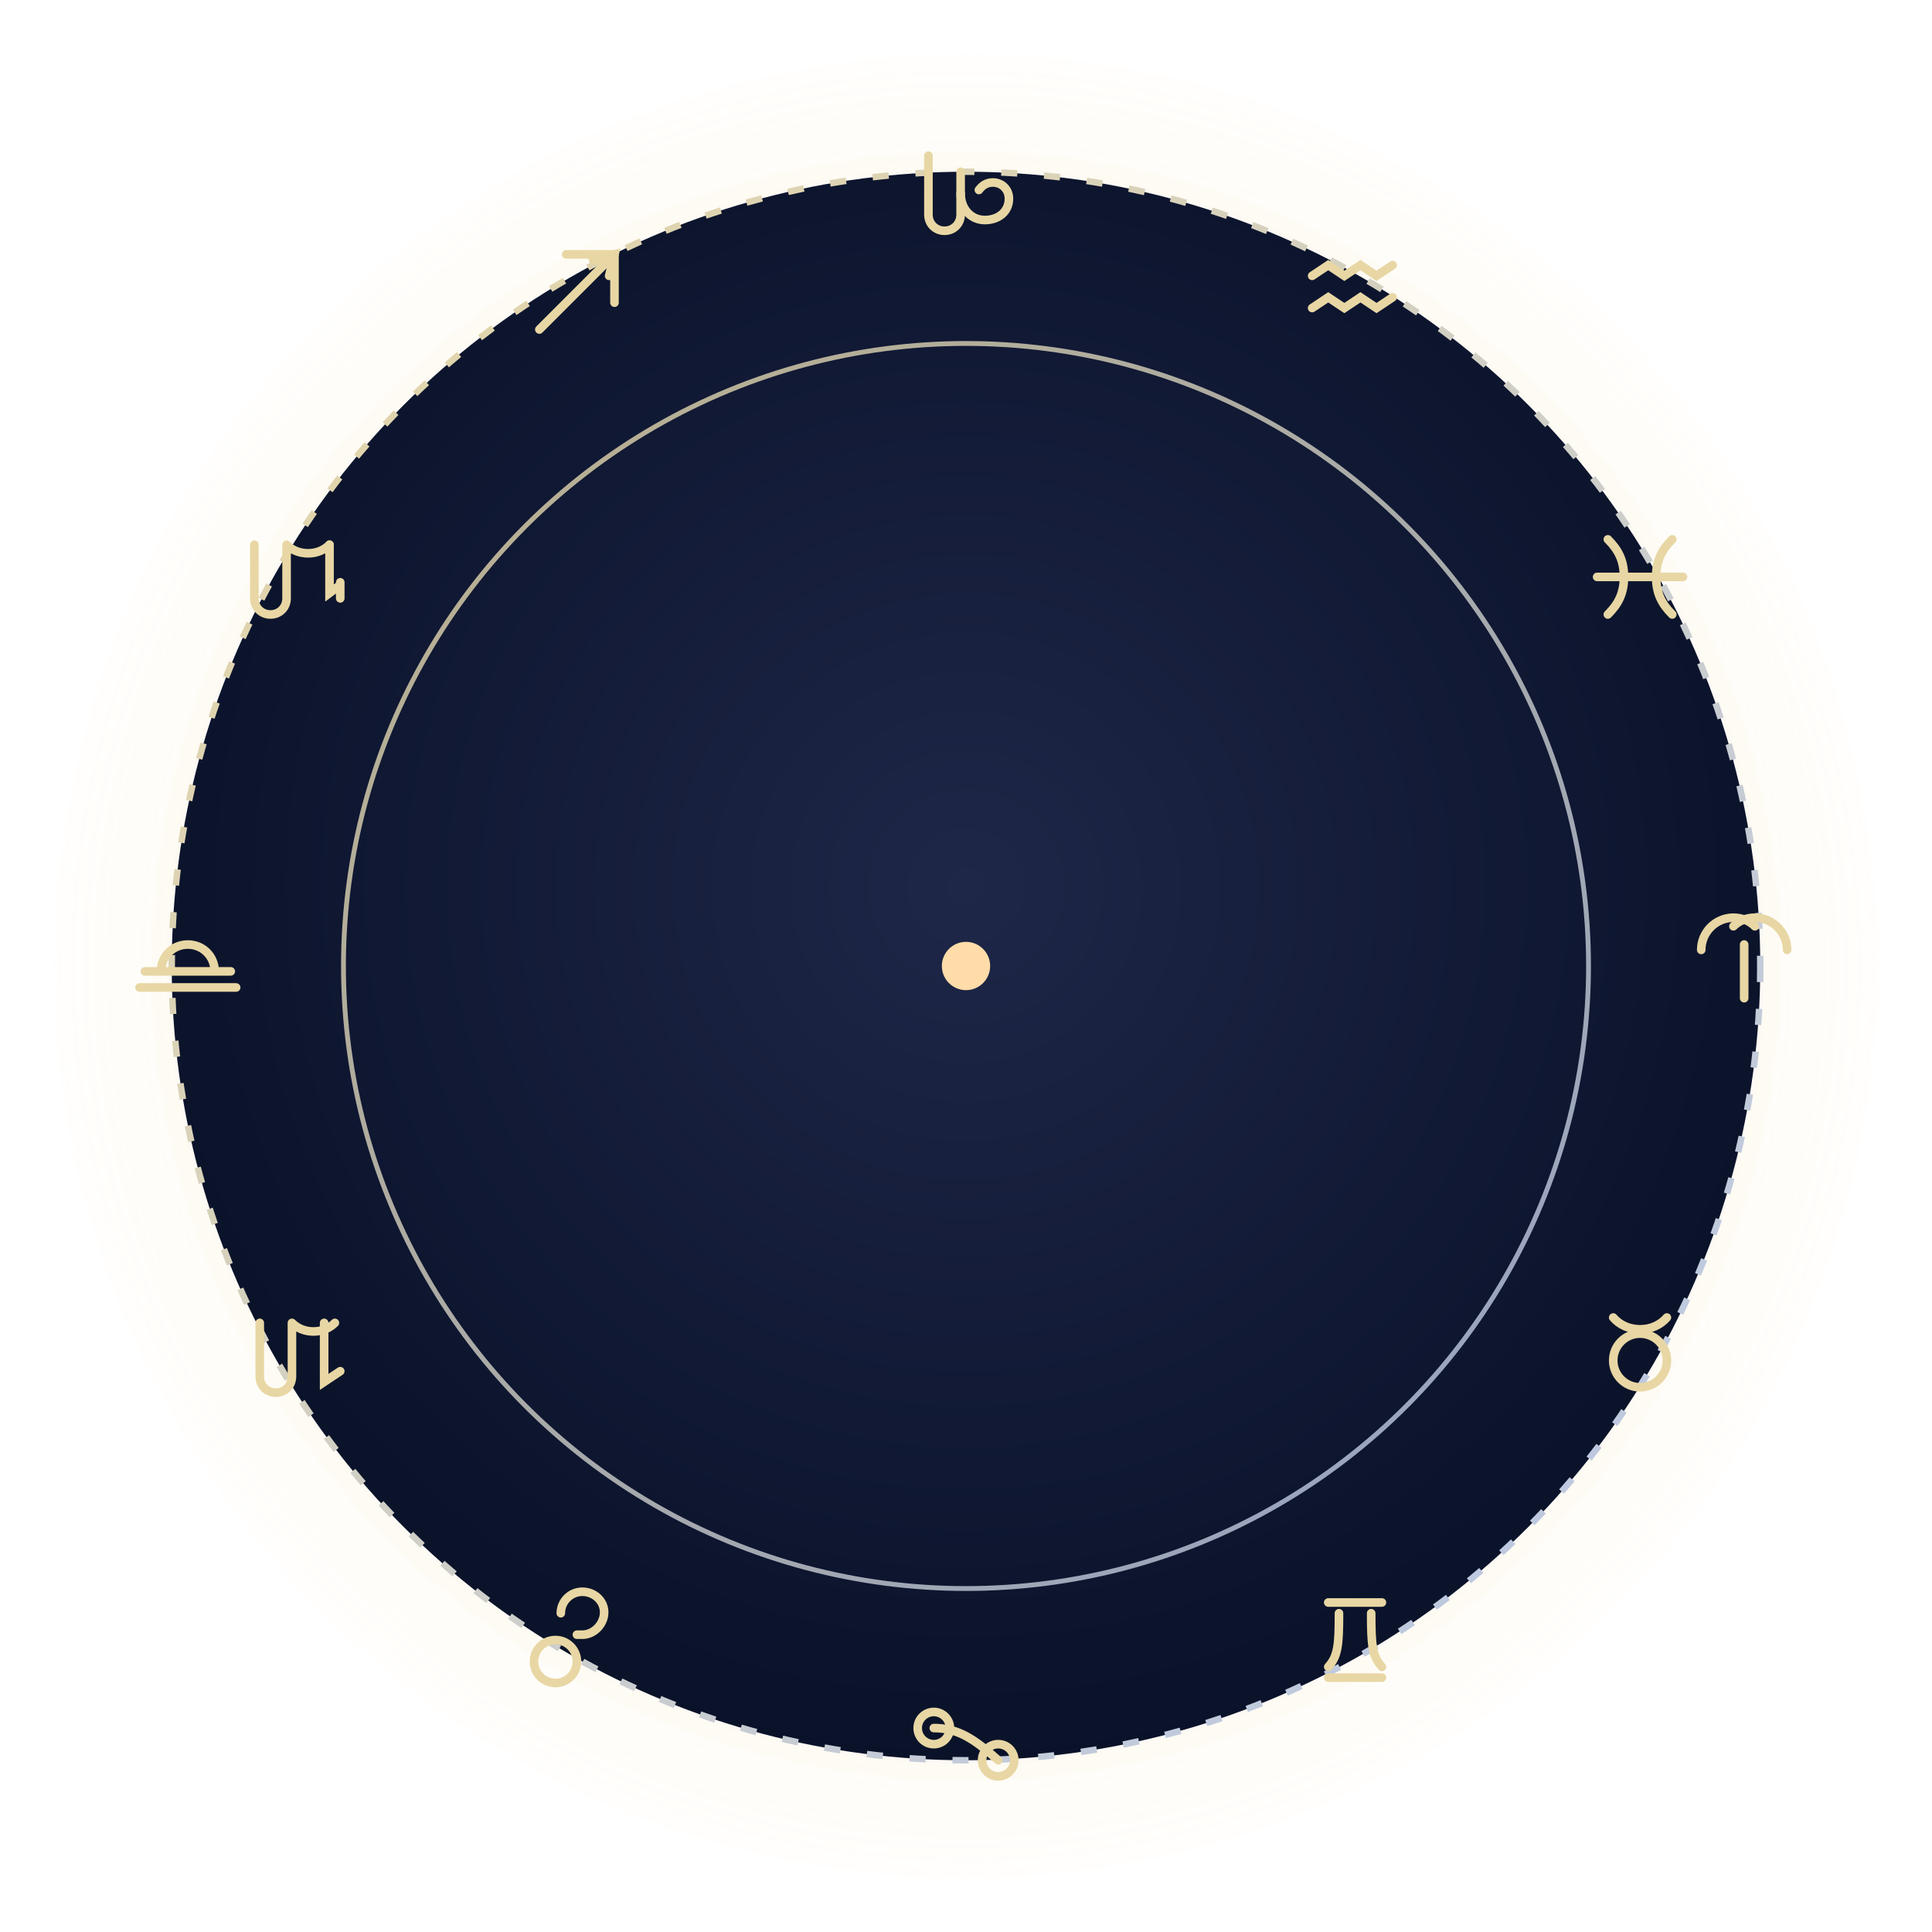<svg width="380" height="380" viewBox="0 0 360 360" xmlns="http://www.w3.org/2000/svg">
<defs>
<radialGradient id="disc" cx="50%" cy="45%" r="60%"><stop offset="0%" stop-color="#1e2748"/><stop offset="70%" stop-color="#0e1630"/><stop offset="100%" stop-color="#091127"/></radialGradient>
<radialGradient id="goldHalo" cx="50%" cy="50%" r="55%"><stop offset="0%" stop-color="#F7E7B2" stop-opacity=".28"/><stop offset="70%" stop-color="#F1D892" stop-opacity=".10"/><stop offset="100%" stop-color="#F1D892" stop-opacity="0"/></radialGradient>
<linearGradient id="ring" x1="0%" y1="0%" x2="100%" y2="100%"><stop offset="0%" stop-color="#E8D7A4"/><stop offset="100%" stop-color="#B7C7E9"/></linearGradient>
<filter id="glow" x="-50%" y="-50%" width="200%" height="200%"><feGaussianBlur stdDeviation="4" result="b"/><feMerge><feMergeNode in="b"/><feMergeNode in="SourceGraphic"/></feMerge></filter>

    <symbol id="glyph-aries" viewBox="0 0 24 24"><g fill="none" stroke="#E8D7A4" stroke-width="1.6" stroke-linecap="round"><path d="M4 9c0-3.3 2.7-6 6-6 1.6 0 3 .6 4 1.6"/><path d="M20 9c0-3.3-2.7-6-6-6-1.6 0-3 .6-4 1.6"/><path d="M12 8v10"/></g></symbol>
    <symbol id="glyph-taurus" viewBox="0 0 24 24"><g fill="none" stroke="#E8D7A4" stroke-width="1.6" stroke-linecap="round"><circle cx="12" cy="13" r="5"/><path d="M7 5c1.2 1.4 3 2.2 5 2.2S15.8 6.4 17 5"/></g></symbol>
    <symbol id="glyph-gemini" viewBox="0 0 24 24"><g fill="none" stroke="#E8D7A4" stroke-width="1.6" stroke-linecap="round"><path d="M7 5h10M7 19h10M9 7c0 6-.2 8-2 10M15 7c0 6 .2 8 2 10"/></g></symbol>
    <symbol id="glyph-cancer" viewBox="0 0 24 24"><g fill="none" stroke="#E8D7A4" stroke-width="1.6" stroke-linecap="round"><path d="M9 9a3 3 0 1 1-6 0a3 3 0 0 1 6 0z"/><path d="M21 15a3 3 0 1 1-6 0a3 3 0 0 1 6 0z"/><path d="M6 9c4.5 0 7.5 2 12 6"/></g></symbol>
    <symbol id="glyph-leo" viewBox="0 0 24 24"><g fill="none" stroke="#E8D7A4" stroke-width="1.6" stroke-linecap="round"><path d="M9 7c0-2.2 1.8-4 4-4 2.5 0 4.5 2.1 4 4.6-.4 1.9-2.1 3.4-4 3.4h-1"/><circle cx="8" cy="16" r="4"/></g></symbol>
    <symbol id="glyph-virgo" viewBox="0 0 24 24"><g fill="none" stroke="#E8D7A4" stroke-width="1.6" stroke-linecap="round"><path d="M6 6v10c0 1.7 1.3 3 3 3s3-1.3 3-3V6M12 6c1 1 2.4 1.6 4 1.6S19 7 20 6M18 6v11l3-2"/></g></symbol>
    <symbol id="glyph-libra" viewBox="0 0 24 24"><g fill="none" stroke="#E8D7A4" stroke-width="1.6" stroke-linecap="round"><path d="M3 16h18M4 13h16M7 13c0-2.8 2.2-5 5-5s5 2.2 5 5"/></g></symbol>
    <symbol id="glyph-scorpio" viewBox="0 0 24 24"><g fill="none" stroke="#E8D7A4" stroke-width="1.6" stroke-linecap="round"><path d="M5 6v10c0 1.7 1.3 3 3 3s3-1.3 3-3V6M11 6c1 1 2.4 1.6 4 1.6S18 7 19 6"/><path d="M19 6v9l2-1.5M21 13v3"/></g></symbol>
    <symbol id="glyph-sagittarius" viewBox="0 0 24 24"><g fill="none" stroke="#E8D7A4" stroke-width="1.6" stroke-linecap="round"><path d="M5 19l14-14M10 5h9v9"/><path d="M15 6l4-1-1 4"/></g></symbol>
    <symbol id="glyph-capricorn" viewBox="0 0 24 24"><g fill="none" stroke="#E8D7A4" stroke-width="1.6" stroke-linecap="round"><path d="M5 6v11c0 1.7 1.3 3 3 3s3-1.3 3-3V9"/><path d="M11 13c0 3 2 5 4.5 5S20 16.5 20 14c0-1.7-1.3-3-3-3-1.2 0-2 .6-2.6 1.4"/></g></symbol>
    <symbol id="glyph-aquarius" viewBox="0 0 24 24"><g fill="none" stroke="#E8D7A4" stroke-width="1.6" stroke-linecap="round"><path d="M4 9l3-2 3 2 3-2 3 2 3-2"/><path d="M4 15l3-2 3 2 3-2 3 2 3-2"/></g></symbol>
    <symbol id="glyph-pisces" viewBox="0 0 24 24"><g fill="none" stroke="#E8D7A4" stroke-width="1.6" stroke-linecap="round"><path d="M6 5c2 2 3 4 3 7s-1 5-3 7"/><path d="M18 5c-2 2-3 4-3 7s1 5 3 7"/><path d="M4 12h16"/></g></symbol>
    
</defs>
<circle cx="180" cy="180" r="170" fill="url(#goldHalo)"/>
<circle cx="180" cy="180" r="152" fill="url(#goldHalo)"/>
<circle cx="180" cy="180" r="148" fill="url(#disc)" stroke="url(#ring)" stroke-width="1.2" stroke-dasharray="3 5"/>
<circle cx="180" cy="180" r="116" fill="transparent" stroke="url(#ring)" stroke-width="0.9" opacity=".8"/>
<circle cx="180" cy="180" r="4.5" fill="#FFDCA8" filter="url(#glow)"/>
<g>
<use href="#glyph-capricorn" x="168.0" y="23.0" width="24" height="24" />
<use href="#glyph-aquarius" x="240.5" y="42.4" width="24" height="24" />
<use href="#glyph-pisces" x="293.6" y="95.5" width="24" height="24" />
<use href="#glyph-aries" x="313.0" y="168.0" width="24" height="24" />
<use href="#glyph-taurus" x="293.6" y="240.5" width="24" height="24" />
<use href="#glyph-gemini" x="240.5" y="293.6" width="24" height="24" />
<use href="#glyph-cancer" x="168.0" y="313.0" width="24" height="24" />
<use href="#glyph-leo" x="95.5" y="293.6" width="24" height="24" />
<use href="#glyph-virgo" x="42.4" y="240.5" width="24" height="24" />
<use href="#glyph-libra" x="23.0" y="168.0" width="24" height="24" />
<use href="#glyph-scorpio" x="42.4" y="95.5" width="24" height="24" />
<use href="#glyph-sagittarius" x="95.5" y="42.4" width="24" height="24" />
</g>
</svg>